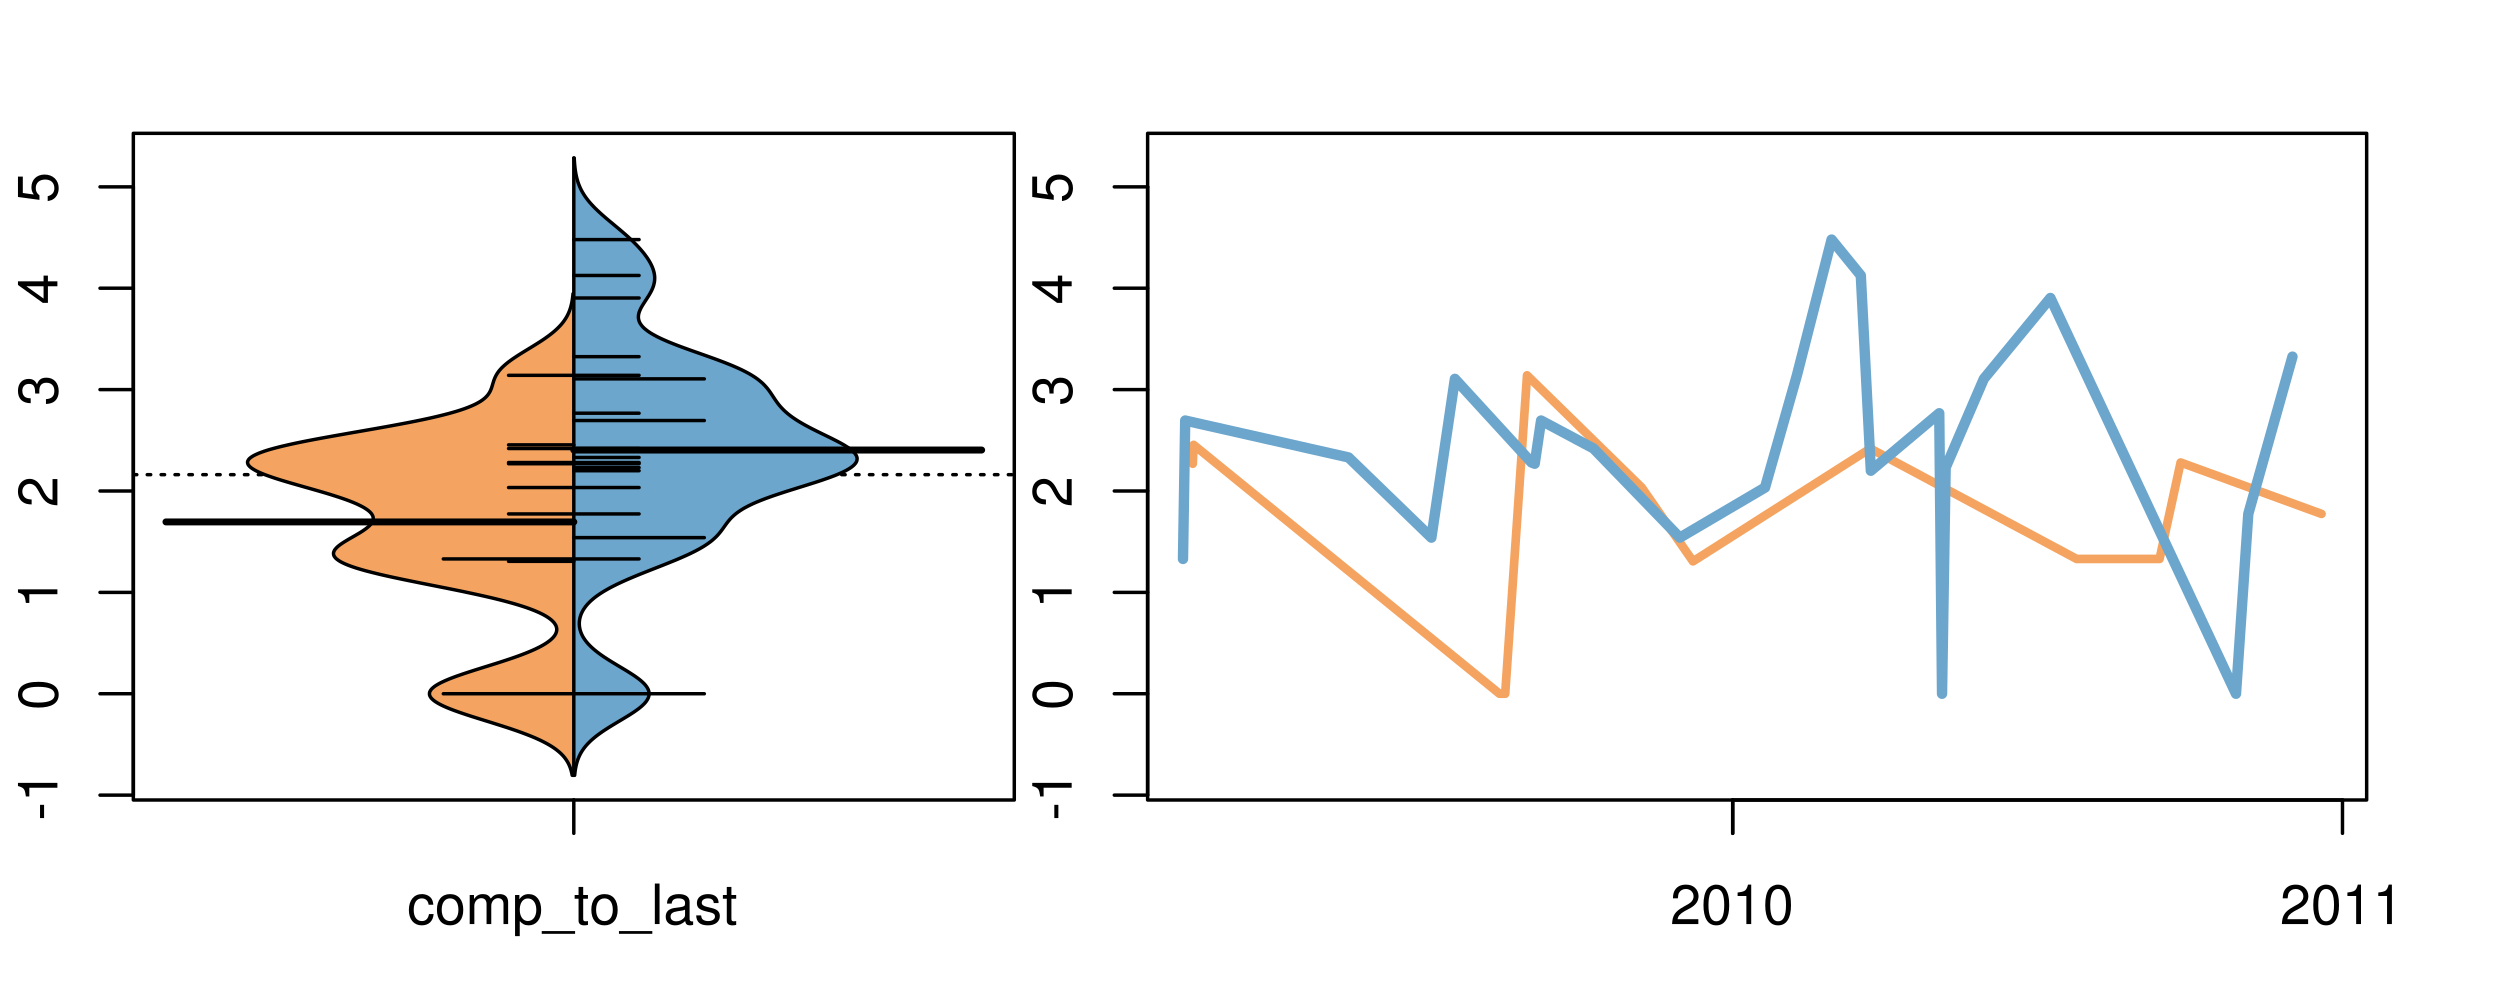 <?xml version="1.0" encoding="UTF-8"?>
<svg xmlns="http://www.w3.org/2000/svg" xmlns:xlink="http://www.w3.org/1999/xlink" width="540pt" height="216pt" viewBox="0 0 540 216" version="1.1">
<defs>
<g>
<symbol overflow="visible" id="glyph0-0">
<path style="stroke:none;" d="M -3.75 -3.406 L -3.75 -0.547 L -2.875 -0.547 L -2.875 -3.406 Z M -3.75 -3.406 "/>
</symbol>
<symbol overflow="visible" id="glyph0-1">
<path style="stroke:none;" d="M -6.062 -3.109 L 0 -3.109 L 0 -4.156 L -8.516 -4.156 L -8.516 -3.469 C -7.203 -3.094 -7.016 -2.859 -6.812 -1.219 L -6.062 -1.219 Z M -6.062 -3.109 "/>
</symbol>
<symbol overflow="visible" id="glyph0-2">
<path style="stroke:none;" d="M -8.516 -3.297 C -8.516 -2.516 -8.156 -1.781 -7.578 -1.344 C -6.828 -0.797 -5.688 -0.516 -4.109 -0.516 C -1.25 -0.516 0.281 -1.469 0.281 -3.297 C 0.281 -5.094 -1.25 -6.078 -4.047 -6.078 C -5.703 -6.078 -6.797 -5.812 -7.578 -5.25 C -8.172 -4.812 -8.516 -4.109 -8.516 -3.297 Z M -7.578 -3.297 C -7.578 -4.438 -6.422 -5 -4.141 -5 C -1.734 -5 -0.594 -4.453 -0.594 -3.281 C -0.594 -2.156 -1.781 -1.594 -4.109 -1.594 C -6.438 -1.594 -7.578 -2.156 -7.578 -3.297 Z M -7.578 -3.297 "/>
</symbol>
<symbol overflow="visible" id="glyph0-3">
<path style="stroke:none;" d="M -1.047 -6.078 L -1.047 -1.594 C -1.734 -1.703 -2.188 -2.094 -2.797 -3.125 L -3.438 -4.328 C -4.094 -5.516 -4.969 -6.125 -6.016 -6.125 C -6.719 -6.125 -7.375 -5.844 -7.844 -5.344 C -8.297 -4.844 -8.516 -4.219 -8.516 -3.406 C -8.516 -2.328 -8.125 -1.531 -7.406 -1.062 C -6.953 -0.75 -6.422 -0.625 -5.562 -0.594 L -5.562 -1.656 C -6.125 -1.688 -6.484 -1.766 -6.75 -1.906 C -7.266 -2.188 -7.578 -2.734 -7.578 -3.375 C -7.578 -4.328 -6.906 -5.047 -5.984 -5.047 C -5.312 -5.047 -4.734 -4.656 -4.312 -3.906 L -3.688 -2.797 C -2.672 -1.016 -1.875 -0.5 0 -0.406 L 0 -6.078 Z M -1.047 -6.078 "/>
</symbol>
<symbol overflow="visible" id="glyph0-4">
<path style="stroke:none;" d="M -3.906 -2.656 L -3.906 -3.234 C -3.906 -4.391 -3.391 -4.984 -2.359 -4.984 C -1.297 -4.984 -0.656 -4.328 -0.656 -3.234 C -0.656 -2.078 -1.234 -1.516 -2.469 -1.438 L -2.469 -0.391 C -1.781 -0.438 -1.344 -0.547 -0.953 -0.75 C -0.141 -1.188 0.281 -2.031 0.281 -3.188 C 0.281 -4.938 -0.766 -6.078 -2.375 -6.078 C -3.453 -6.078 -4.062 -5.656 -4.406 -4.625 C -4.719 -5.422 -5.312 -5.812 -6.172 -5.812 C -7.625 -5.812 -8.516 -4.844 -8.516 -3.234 C -8.516 -1.516 -7.578 -0.594 -5.766 -0.562 L -5.766 -1.625 C -6.281 -1.625 -6.562 -1.688 -6.828 -1.812 C -7.297 -2.047 -7.578 -2.578 -7.578 -3.234 C -7.578 -4.172 -7.031 -4.734 -6.125 -4.734 C -5.531 -4.734 -5.172 -4.531 -4.984 -4.062 C -4.859 -3.766 -4.812 -3.391 -4.797 -2.656 Z M -3.906 -2.656 "/>
</symbol>
<symbol overflow="visible" id="glyph0-5">
<path style="stroke:none;" d="M -2.047 -3.922 L 0 -3.922 L 0 -4.984 L -2.047 -4.984 L -2.047 -6.234 L -2.984 -6.234 L -2.984 -4.984 L -8.516 -4.984 L -8.516 -4.203 L -3.156 -0.344 L -2.047 -0.344 Z M -2.984 -3.922 L -2.984 -1.266 L -6.703 -3.922 Z M -2.984 -3.922 "/>
</symbol>
<symbol overflow="visible" id="glyph0-6">
<path style="stroke:none;" d="M -8.516 -5.719 L -8.516 -1.312 L -3.875 -0.688 L -3.875 -1.656 C -4.469 -2.141 -4.672 -2.562 -4.672 -3.219 C -4.672 -4.359 -3.891 -5.078 -2.625 -5.078 C -1.406 -5.078 -0.656 -4.375 -0.656 -3.219 C -0.656 -2.297 -1.125 -1.734 -2.094 -1.469 L -2.094 -0.422 C -1.391 -0.562 -1.062 -0.688 -0.75 -0.938 C -0.094 -1.422 0.281 -2.281 0.281 -3.234 C 0.281 -4.953 -0.969 -6.156 -2.766 -6.156 C -4.453 -6.156 -5.609 -5.047 -5.609 -3.406 C -5.609 -2.812 -5.453 -2.328 -5.094 -1.844 L -7.469 -2.172 L -7.469 -5.719 Z M -8.516 -5.719 "/>
</symbol>
<symbol overflow="visible" id="glyph0-7">
<path style="stroke:none;" d="M -8.75 -5.938 L -8.75 -4.938 L -5.5 -4.938 C -6.125 -4.531 -6.469 -3.859 -6.469 -3.016 C -6.469 -1.375 -5.156 -0.312 -3.156 -0.312 C -1.031 -0.312 0.281 -1.359 0.281 -3.047 C 0.281 -3.906 -0.047 -4.516 -0.828 -5.047 L 0 -5.047 L 0 -5.938 Z M -5.531 -3.188 C -5.531 -4.266 -4.578 -4.938 -3.078 -4.938 C -1.625 -4.938 -0.656 -4.25 -0.656 -3.188 C -0.656 -2.094 -1.625 -1.359 -3.094 -1.359 C -4.562 -1.359 -5.531 -2.094 -5.531 -3.188 Z M -5.531 -3.188 "/>
</symbol>
<symbol overflow="visible" id="glyph0-8">
<path style="stroke:none;" d="M -6.281 -3.094 L -6.281 -2.047 L -7.266 -2.047 C -7.688 -2.047 -7.906 -2.297 -7.906 -2.75 C -7.906 -2.828 -7.906 -2.875 -7.891 -3.094 L -8.719 -3.094 C -8.766 -2.875 -8.781 -2.734 -8.781 -2.531 C -8.781 -1.609 -8.25 -1.062 -7.359 -1.062 L -6.281 -1.062 L -6.281 -0.219 L -5.469 -0.219 L -5.469 -1.062 L 0 -1.062 L 0 -2.047 L -5.469 -2.047 L -5.469 -3.094 Z M -6.281 -3.094 "/>
</symbol>
<symbol overflow="visible" id="glyph0-9">
<path style="stroke:none;" d="M 1.516 -6.938 L 1.516 0.266 L 2.109 0.266 L 2.109 -6.938 Z M 1.516 -6.938 "/>
</symbol>
<symbol overflow="visible" id="glyph0-10">
<path style="stroke:none;" d="M -6.469 -3.266 C -6.469 -1.5 -5.203 -0.438 -3.094 -0.438 C -0.984 -0.438 0.281 -1.484 0.281 -3.281 C 0.281 -5.047 -0.984 -6.125 -3.047 -6.125 C -5.219 -6.125 -6.469 -5.078 -6.469 -3.266 Z M -5.547 -3.281 C -5.547 -4.406 -4.625 -5.078 -3.062 -5.078 C -1.578 -5.078 -0.641 -4.375 -0.641 -3.281 C -0.641 -2.156 -1.578 -1.469 -3.094 -1.469 C -4.609 -1.469 -5.547 -2.156 -5.547 -3.281 Z M -5.547 -3.281 "/>
</symbol>
<symbol overflow="visible" id="glyph0-11">
<path style="stroke:none;" d="M -8.75 -1.828 L -8.75 -0.812 L 0 -0.812 L 0 -1.828 Z M -8.75 -1.828 "/>
</symbol>
<symbol overflow="visible" id="glyph0-12">
<path style="stroke:none;" d="M -1.25 -2.297 L -1.25 -1.047 L 0 -1.047 L 0 -2.297 Z M -1.25 -2.297 "/>
</symbol>
<symbol overflow="visible" id="glyph0-13">
<path style="stroke:none;" d="M 0 -3.422 L -6.281 -5.828 L -6.281 -4.703 L -1.188 -2.922 L -6.281 -1.25 L -6.281 -0.125 L 0 -2.328 Z M 0 -3.422 "/>
</symbol>
<symbol overflow="visible" id="glyph0-14">
<path style="stroke:none;" d="M -0.594 -6.422 C -0.562 -6.312 -0.562 -6.266 -0.562 -6.203 C -0.562 -5.859 -0.75 -5.656 -1.062 -5.656 L -4.75 -5.656 C -5.875 -5.656 -6.469 -4.844 -6.469 -3.297 C -6.469 -2.391 -6.203 -1.625 -5.734 -1.219 C -5.406 -0.922 -5.047 -0.797 -4.422 -0.781 L -4.422 -1.781 C -5.203 -1.875 -5.547 -2.328 -5.547 -3.266 C -5.547 -4.156 -5.203 -4.672 -4.609 -4.672 L -4.344 -4.672 C -3.922 -4.672 -3.75 -4.422 -3.641 -3.625 C -3.469 -2.203 -3.422 -1.984 -3.266 -1.609 C -2.969 -0.875 -2.406 -0.5 -1.578 -0.5 C -0.438 -0.5 0.281 -1.297 0.281 -2.562 C 0.281 -3.359 0 -4 -0.641 -4.703 C -0.016 -4.781 0.281 -5.094 0.281 -5.734 C 0.281 -5.938 0.25 -6.094 0.172 -6.422 Z M -1.984 -4.672 C -1.641 -4.672 -1.438 -4.578 -1.156 -4.266 C -0.797 -3.859 -0.594 -3.375 -0.594 -2.781 C -0.594 -2 -0.969 -1.547 -1.609 -1.547 C -2.266 -1.547 -2.609 -1.984 -2.766 -3.062 C -2.906 -4.109 -2.953 -4.328 -3.109 -4.672 Z M -1.984 -4.672 "/>
</symbol>
<symbol overflow="visible" id="glyph0-15">
<path style="stroke:none;" d="M 0 -5.781 L -6.281 -5.781 L -6.281 -4.781 L -2.719 -4.781 C -1.438 -4.781 -0.594 -4.109 -0.594 -3.078 C -0.594 -2.281 -1.078 -1.781 -1.844 -1.781 L -6.281 -1.781 L -6.281 -0.781 L -1.438 -0.781 C -0.391 -0.781 0.281 -1.562 0.281 -2.781 C 0.281 -3.703 -0.047 -4.297 -0.875 -4.891 L 0 -4.891 Z M 0 -5.781 "/>
</symbol>
<symbol overflow="visible" id="glyph0-16">
<path style="stroke:none;" d="M -2.812 -6.156 C -3.766 -6.156 -4.344 -6.078 -4.812 -5.906 C -5.844 -5.5 -6.469 -4.531 -6.469 -3.359 C -6.469 -1.609 -5.125 -0.484 -3.062 -0.484 C -1 -0.484 0.281 -1.578 0.281 -3.344 C 0.281 -4.781 -0.547 -5.766 -1.906 -6.031 L -1.906 -5.016 C -1.078 -4.734 -0.641 -4.172 -0.641 -3.375 C -0.641 -2.734 -0.938 -2.203 -1.469 -1.859 C -1.828 -1.625 -2.188 -1.531 -2.812 -1.531 Z M -3.625 -1.547 C -4.781 -1.625 -5.547 -2.344 -5.547 -3.344 C -5.547 -4.328 -4.734 -5.094 -3.703 -5.094 C -3.672 -5.094 -3.641 -5.094 -3.625 -5.078 Z M -3.625 -1.547 "/>
</symbol>
<symbol overflow="visible" id="glyph1-0">
<path style="stroke:none;" d="M 5.656 -4.172 C 5.609 -4.781 5.469 -5.188 5.234 -5.531 C 4.797 -6.125 4.047 -6.469 3.172 -6.469 C 1.469 -6.469 0.375 -5.125 0.375 -3.031 C 0.375 -1.016 1.453 0.281 3.156 0.281 C 4.656 0.281 5.609 -0.625 5.719 -2.156 L 4.719 -2.156 C 4.547 -1.156 4.031 -0.641 3.188 -0.641 C 2.078 -0.641 1.422 -1.547 1.422 -3.031 C 1.422 -4.609 2.062 -5.547 3.156 -5.547 C 4 -5.547 4.531 -5.047 4.641 -4.172 Z M 5.656 -4.172 "/>
</symbol>
<symbol overflow="visible" id="glyph1-1">
<path style="stroke:none;" d="M 3.266 -6.469 C 1.5 -6.469 0.438 -5.203 0.438 -3.094 C 0.438 -0.984 1.484 0.281 3.281 0.281 C 5.047 0.281 6.125 -0.984 6.125 -3.047 C 6.125 -5.219 5.078 -6.469 3.266 -6.469 Z M 3.281 -5.547 C 4.406 -5.547 5.078 -4.625 5.078 -3.062 C 5.078 -1.578 4.375 -0.641 3.281 -0.641 C 2.156 -0.641 1.469 -1.578 1.469 -3.094 C 1.469 -4.609 2.156 -5.547 3.281 -5.547 Z M 3.281 -5.547 "/>
</symbol>
<symbol overflow="visible" id="glyph1-2">
<path style="stroke:none;" d="M 0.844 -6.281 L 0.844 0 L 1.844 0 L 1.844 -3.953 C 1.844 -4.859 2.516 -5.594 3.328 -5.594 C 4.062 -5.594 4.484 -5.141 4.484 -4.328 L 4.484 0 L 5.5 0 L 5.5 -3.953 C 5.5 -4.859 6.156 -5.594 6.969 -5.594 C 7.703 -5.594 8.141 -5.125 8.141 -4.328 L 8.141 0 L 9.141 0 L 9.141 -4.719 C 9.141 -5.844 8.5 -6.469 7.312 -6.469 C 6.484 -6.469 5.969 -6.219 5.391 -5.516 C 5.016 -6.188 4.516 -6.469 3.703 -6.469 C 2.859 -6.469 2.297 -6.156 1.766 -5.406 L 1.766 -6.281 Z M 0.844 -6.281 "/>
</symbol>
<symbol overflow="visible" id="glyph1-3">
<path style="stroke:none;" d="M 0.641 2.609 L 1.656 2.609 L 1.656 -0.656 C 2.188 -0.016 2.766 0.281 3.594 0.281 C 5.203 0.281 6.281 -1.031 6.281 -3.031 C 6.281 -5.141 5.25 -6.469 3.578 -6.469 C 2.719 -6.469 2.047 -6.078 1.578 -5.344 L 1.578 -6.281 L 0.641 -6.281 Z M 3.406 -5.531 C 4.516 -5.531 5.234 -4.562 5.234 -3.062 C 5.234 -1.625 4.5 -0.656 3.406 -0.656 C 2.359 -0.656 1.656 -1.625 1.656 -3.094 C 1.656 -4.578 2.359 -5.531 3.406 -5.531 Z M 3.406 -5.531 "/>
</symbol>
<symbol overflow="visible" id="glyph1-4">
<path style="stroke:none;" d="M 6.938 1.516 L -0.266 1.516 L -0.266 2.109 L 6.938 2.109 Z M 6.938 1.516 "/>
</symbol>
<symbol overflow="visible" id="glyph1-5">
<path style="stroke:none;" d="M 3.047 -6.281 L 2.016 -6.281 L 2.016 -8.016 L 1.016 -8.016 L 1.016 -6.281 L 0.172 -6.281 L 0.172 -5.469 L 1.016 -5.469 L 1.016 -0.719 C 1.016 -0.078 1.453 0.281 2.234 0.281 C 2.469 0.281 2.719 0.25 3.047 0.188 L 3.047 -0.641 C 2.922 -0.609 2.766 -0.594 2.562 -0.594 C 2.141 -0.594 2.016 -0.719 2.016 -1.156 L 2.016 -5.469 L 3.047 -5.469 Z M 3.047 -6.281 "/>
</symbol>
<symbol overflow="visible" id="glyph1-6">
<path style="stroke:none;" d="M 1.828 -8.75 L 0.812 -8.75 L 0.812 0 L 1.828 0 Z M 1.828 -8.75 "/>
</symbol>
<symbol overflow="visible" id="glyph1-7">
<path style="stroke:none;" d="M 6.422 -0.594 C 6.312 -0.562 6.266 -0.562 6.203 -0.562 C 5.859 -0.562 5.656 -0.75 5.656 -1.062 L 5.656 -4.75 C 5.656 -5.875 4.844 -6.469 3.297 -6.469 C 2.391 -6.469 1.625 -6.203 1.219 -5.734 C 0.922 -5.406 0.797 -5.047 0.781 -4.422 L 1.781 -4.422 C 1.875 -5.203 2.328 -5.547 3.266 -5.547 C 4.156 -5.547 4.672 -5.203 4.672 -4.609 L 4.672 -4.344 C 4.672 -3.922 4.422 -3.75 3.625 -3.641 C 2.203 -3.469 1.984 -3.422 1.609 -3.266 C 0.875 -2.969 0.5 -2.406 0.5 -1.578 C 0.5 -0.438 1.297 0.281 2.562 0.281 C 3.359 0.281 4 0 4.703 -0.641 C 4.781 -0.016 5.094 0.281 5.734 0.281 C 5.938 0.281 6.094 0.25 6.422 0.172 Z M 4.672 -1.984 C 4.672 -1.641 4.578 -1.438 4.266 -1.156 C 3.859 -0.797 3.375 -0.594 2.781 -0.594 C 2 -0.594 1.547 -0.969 1.547 -1.609 C 1.547 -2.266 1.984 -2.609 3.062 -2.766 C 4.109 -2.906 4.328 -2.953 4.672 -3.109 Z M 4.672 -1.984 "/>
</symbol>
<symbol overflow="visible" id="glyph1-8">
<path style="stroke:none;" d="M 5.25 -4.531 C 5.25 -5.766 4.422 -6.469 2.969 -6.469 C 1.516 -6.469 0.562 -5.719 0.562 -4.547 C 0.562 -3.562 1.062 -3.094 2.562 -2.734 L 3.484 -2.516 C 4.188 -2.344 4.469 -2.094 4.469 -1.625 C 4.469 -1.047 3.875 -0.641 3 -0.641 C 2.453 -0.641 2 -0.797 1.75 -1.062 C 1.594 -1.25 1.531 -1.422 1.469 -1.875 L 0.406 -1.875 C 0.453 -0.422 1.266 0.281 2.922 0.281 C 4.5 0.281 5.516 -0.5 5.516 -1.719 C 5.516 -2.656 4.984 -3.172 3.734 -3.469 L 2.766 -3.703 C 1.953 -3.891 1.609 -4.156 1.609 -4.594 C 1.609 -5.172 2.125 -5.547 2.938 -5.547 C 3.75 -5.547 4.172 -5.203 4.203 -4.531 Z M 5.25 -4.531 "/>
</symbol>
<symbol overflow="visible" id="glyph1-9">
<path style="stroke:none;" d="M 6.078 -1.047 L 1.594 -1.047 C 1.703 -1.734 2.094 -2.188 3.125 -2.797 L 4.328 -3.438 C 5.516 -4.094 6.125 -4.969 6.125 -6.016 C 6.125 -6.719 5.844 -7.375 5.344 -7.844 C 4.844 -8.297 4.219 -8.516 3.406 -8.516 C 2.328 -8.516 1.531 -8.125 1.062 -7.406 C 0.75 -6.953 0.625 -6.422 0.594 -5.562 L 1.656 -5.562 C 1.688 -6.125 1.766 -6.484 1.906 -6.75 C 2.188 -7.266 2.734 -7.578 3.375 -7.578 C 4.328 -7.578 5.047 -6.906 5.047 -5.984 C 5.047 -5.312 4.656 -4.734 3.906 -4.312 L 2.797 -3.688 C 1.016 -2.672 0.5 -1.875 0.406 0 L 6.078 0 Z M 6.078 -1.047 "/>
</symbol>
<symbol overflow="visible" id="glyph1-10">
<path style="stroke:none;" d="M 3.297 -8.516 C 2.516 -8.516 1.781 -8.156 1.344 -7.578 C 0.797 -6.828 0.516 -5.688 0.516 -4.109 C 0.516 -1.25 1.469 0.281 3.297 0.281 C 5.094 0.281 6.078 -1.25 6.078 -4.047 C 6.078 -5.703 5.812 -6.797 5.25 -7.578 C 4.812 -8.172 4.109 -8.516 3.297 -8.516 Z M 3.297 -7.578 C 4.438 -7.578 5 -6.422 5 -4.141 C 5 -1.734 4.453 -0.594 3.281 -0.594 C 2.156 -0.594 1.594 -1.781 1.594 -4.109 C 1.594 -6.438 2.156 -7.578 3.297 -7.578 Z M 3.297 -7.578 "/>
</symbol>
<symbol overflow="visible" id="glyph1-11">
<path style="stroke:none;" d="M 3.109 -6.062 L 3.109 0 L 4.156 0 L 4.156 -8.516 L 3.469 -8.516 C 3.094 -7.203 2.859 -7.016 1.219 -6.812 L 1.219 -6.062 Z M 3.109 -6.062 "/>
</symbol>
</g>
<clipPath id="clip1">
  <path d="M 28.801 28.801 L 220.086 28.801 L 220.086 173.801 L 28.801 173.801 Z M 28.801 28.801 "/>
</clipPath>
<clipPath id="clip2">
  <path d="M 247.887 28.801 L 512.199 28.801 L 512.199 173.801 L 247.887 173.801 Z M 247.887 28.801 "/>
</clipPath>
<clipPath id="clip3">
  <path d="M 233.484 14.398 L 526.598 14.398 L 526.598 188.199 L 233.484 188.199 Z M 233.484 14.398 "/>
</clipPath>
<clipPath id="clip4">
  <path d="M 247.887 28.801 L 512.199 28.801 L 512.199 173.801 L 247.887 173.801 Z M 247.887 28.801 "/>
</clipPath>
</defs>
<g id="surface1131">
<path style="fill:none;stroke-width:0.75;stroke-linecap:round;stroke-linejoin:round;stroke:rgb(0%,0%,0%);stroke-opacity:1;stroke-miterlimit:10;" d="M 28.801 172.801 L 219.086 172.801 L 219.086 28.801 L 28.801 28.801 L 28.801 172.801 "/>
<path style="fill:none;stroke-width:0.75;stroke-linecap:round;stroke-linejoin:round;stroke:rgb(0%,0%,0%);stroke-opacity:1;stroke-miterlimit:10;" d="M 28.801 171.75 L 28.801 40.359 "/>
<path style="fill:none;stroke-width:0.75;stroke-linecap:round;stroke-linejoin:round;stroke:rgb(0%,0%,0%);stroke-opacity:1;stroke-miterlimit:10;" d="M 28.801 171.75 L 21.602 171.75 "/>
<path style="fill:none;stroke-width:0.75;stroke-linecap:round;stroke-linejoin:round;stroke:rgb(0%,0%,0%);stroke-opacity:1;stroke-miterlimit:10;" d="M 28.801 149.852 L 21.602 149.852 "/>
<path style="fill:none;stroke-width:0.75;stroke-linecap:round;stroke-linejoin:round;stroke:rgb(0%,0%,0%);stroke-opacity:1;stroke-miterlimit:10;" d="M 28.801 127.953 L 21.602 127.953 "/>
<path style="fill:none;stroke-width:0.75;stroke-linecap:round;stroke-linejoin:round;stroke:rgb(0%,0%,0%);stroke-opacity:1;stroke-miterlimit:10;" d="M 28.801 106.055 L 21.602 106.055 "/>
<path style="fill:none;stroke-width:0.75;stroke-linecap:round;stroke-linejoin:round;stroke:rgb(0%,0%,0%);stroke-opacity:1;stroke-miterlimit:10;" d="M 28.801 84.156 L 21.602 84.156 "/>
<path style="fill:none;stroke-width:0.75;stroke-linecap:round;stroke-linejoin:round;stroke:rgb(0%,0%,0%);stroke-opacity:1;stroke-miterlimit:10;" d="M 28.801 62.258 L 21.602 62.258 "/>
<path style="fill:none;stroke-width:0.75;stroke-linecap:round;stroke-linejoin:round;stroke:rgb(0%,0%,0%);stroke-opacity:1;stroke-miterlimit:10;" d="M 28.801 40.359 L 21.602 40.359 "/>
<g style="fill:rgb(0%,0%,0%);fill-opacity:1;">
  <use xlink:href="#glyph0-0" x="12.396" y="177.25"/>
  <use xlink:href="#glyph0-1" x="12.396" y="173.254"/>
</g>
<g style="fill:rgb(0%,0%,0%);fill-opacity:1;">
  <use xlink:href="#glyph0-2" x="12.396" y="153.352"/>
</g>
<g style="fill:rgb(0%,0%,0%);fill-opacity:1;">
  <use xlink:href="#glyph0-1" x="12.396" y="131.453"/>
</g>
<g style="fill:rgb(0%,0%,0%);fill-opacity:1;">
  <use xlink:href="#glyph0-3" x="12.396" y="109.555"/>
</g>
<g style="fill:rgb(0%,0%,0%);fill-opacity:1;">
  <use xlink:href="#glyph0-4" x="12.396" y="87.656"/>
</g>
<g style="fill:rgb(0%,0%,0%);fill-opacity:1;">
  <use xlink:href="#glyph0-5" x="12.396" y="65.758"/>
</g>
<g style="fill:rgb(0%,0%,0%);fill-opacity:1;">
  <use xlink:href="#glyph0-6" x="12.396" y="43.859"/>
</g>
<path style="fill:none;stroke-width:0.75;stroke-linecap:round;stroke-linejoin:round;stroke:rgb(0%,0%,0%);stroke-opacity:1;stroke-miterlimit:10;" d="M 123.941 172.801 L 123.941 172.801 "/>
<path style="fill:none;stroke-width:0.75;stroke-linecap:round;stroke-linejoin:round;stroke:rgb(0%,0%,0%);stroke-opacity:1;stroke-miterlimit:10;" d="M 123.941 172.801 L 123.941 180 "/>
<g style="fill:rgb(0%,0%,0%);fill-opacity:1;">
  <use xlink:href="#glyph1-0" x="87.941" y="199.596"/>
  <use xlink:href="#glyph1-1" x="93.941" y="199.596"/>
  <use xlink:href="#glyph1-2" x="100.613" y="199.596"/>
  <use xlink:href="#glyph1-3" x="110.609" y="199.596"/>
  <use xlink:href="#glyph1-4" x="117.281" y="199.596"/>
  <use xlink:href="#glyph1-5" x="123.953" y="199.596"/>
  <use xlink:href="#glyph1-1" x="127.289" y="199.596"/>
  <use xlink:href="#glyph1-4" x="133.961" y="199.596"/>
  <use xlink:href="#glyph1-6" x="140.633" y="199.596"/>
  <use xlink:href="#glyph1-7" x="143.297" y="199.596"/>
  <use xlink:href="#glyph1-8" x="149.969" y="199.596"/>
  <use xlink:href="#glyph1-5" x="155.969" y="199.596"/>
</g>
<g clip-path="url(#clip1)" clip-rule="nonzero">
<path style="fill:none;stroke-width:0.75;stroke-linecap:round;stroke-linejoin:round;stroke:rgb(0%,0%,0%);stroke-opacity:1;stroke-dasharray:0.75,2.25;stroke-miterlimit:10;" d="M 28.801 102.531 L 219.086 102.531 "/>
<path style=" stroke:none;fill-rule:nonzero;fill:rgb(95.686%,64.314%,37.647%);fill-opacity:1;" d="M 123.941 63.453 L 123.766 63.453 L 123.75 63.66 L 123.68 64.27 L 123.625 64.676 L 123.52 65.285 L 123.477 65.492 L 123.434 65.695 L 123.332 66.102 L 123.277 66.305 L 123.219 66.508 L 123.152 66.711 L 123.082 66.914 L 123.008 67.117 L 122.93 67.324 L 122.844 67.527 L 122.754 67.73 L 122.656 67.934 L 122.555 68.137 L 122.449 68.34 L 122.332 68.543 L 122.207 68.746 L 122.078 68.949 L 121.941 69.152 L 121.797 69.359 L 121.648 69.562 L 121.488 69.766 L 121.32 69.969 L 121.145 70.172 L 120.961 70.375 L 120.766 70.578 L 120.566 70.781 L 120.359 70.984 L 120.141 71.191 L 119.914 71.395 L 119.684 71.598 L 119.438 71.801 L 119.188 72.004 L 118.93 72.207 L 118.664 72.41 L 118.391 72.613 L 118.109 72.816 L 117.82 73.023 L 117.527 73.227 L 117.227 73.43 L 116.922 73.633 L 116.289 74.039 L 115.969 74.242 L 115.645 74.445 L 114.988 74.852 L 114.656 75.059 L 114.32 75.262 L 113.988 75.465 L 113.652 75.668 L 112.988 76.074 L 112.66 76.277 L 112.012 76.684 L 111.695 76.891 L 111.387 77.094 L 111.082 77.297 L 110.781 77.5 L 110.492 77.703 L 110.211 77.906 L 109.934 78.109 L 109.672 78.312 L 109.418 78.516 L 109.172 78.723 L 108.938 78.926 L 108.715 79.129 L 108.504 79.332 L 108.301 79.535 L 108.117 79.738 L 107.938 79.941 L 107.77 80.145 L 107.617 80.348 L 107.477 80.555 L 107.34 80.758 L 107.223 80.961 L 107.109 81.164 L 107.004 81.367 L 106.914 81.57 L 106.828 81.773 L 106.746 81.977 L 106.672 82.18 L 106.605 82.383 L 106.543 82.59 L 106.418 82.996 L 106.359 83.199 L 106.234 83.605 L 106.164 83.809 L 106.09 84.012 L 106.008 84.215 L 105.914 84.422 L 105.812 84.625 L 105.695 84.828 L 105.566 85.031 L 105.422 85.234 L 105.262 85.438 L 105.074 85.641 L 104.871 85.844 L 104.648 86.047 L 104.395 86.254 L 104.121 86.457 L 103.824 86.66 L 103.488 86.863 L 103.129 87.066 L 102.742 87.27 L 102.316 87.473 L 101.859 87.676 L 101.375 87.879 L 100.855 88.082 L 100.293 88.289 L 99.703 88.492 L 99.078 88.695 L 98.41 88.898 L 97.715 89.102 L 96.988 89.305 L 96.211 89.508 L 95.41 89.711 L 94.578 89.914 L 93.703 90.121 L 92.801 90.324 L 91.871 90.527 L 90.91 90.73 L 89.914 90.934 L 88.902 91.137 L 87.859 91.34 L 86.793 91.543 L 85.707 91.746 L 84.605 91.953 L 83.48 92.156 L 82.344 92.359 L 81.199 92.562 L 78.879 92.969 L 77.711 93.172 L 76.539 93.375 L 75.375 93.578 L 74.211 93.785 L 73.055 93.988 L 71.91 94.191 L 70.777 94.395 L 69.66 94.598 L 68.566 94.801 L 67.488 95.004 L 66.43 95.207 L 65.41 95.41 L 64.414 95.613 L 63.441 95.82 L 62.52 96.023 L 61.625 96.227 L 60.766 96.43 L 59.953 96.633 L 59.184 96.836 L 58.449 97.039 L 57.766 97.242 L 57.137 97.445 L 56.547 97.652 L 56.004 97.855 L 55.527 98.059 L 55.09 98.262 L 54.695 98.465 L 54.371 98.668 L 54.094 98.871 L 53.855 99.074 L 53.688 99.277 L 53.566 99.484 L 53.484 99.688 L 53.465 99.891 L 53.5 100.094 L 53.57 100.297 L 53.695 100.5 L 53.871 100.703 L 54.086 100.906 L 54.34 101.109 L 54.648 101.312 L 54.992 101.52 L 55.363 101.723 L 55.789 101.926 L 56.242 102.129 L 56.723 102.332 L 57.242 102.535 L 57.789 102.738 L 58.359 102.941 L 58.953 103.145 L 59.574 103.352 L 60.211 103.555 L 60.863 103.758 L 61.535 103.961 L 62.219 104.164 L 62.914 104.367 L 63.617 104.57 L 65.039 104.977 L 65.758 105.184 L 66.477 105.387 L 67.191 105.59 L 67.902 105.793 L 68.609 105.996 L 69.309 106.199 L 70 106.402 L 70.676 106.605 L 71.348 106.809 L 72 107.016 L 72.637 107.219 L 73.258 107.422 L 73.863 107.625 L 74.445 107.828 L 75.008 108.031 L 75.551 108.234 L 76.066 108.438 L 76.559 108.641 L 77.031 108.844 L 77.473 109.051 L 77.883 109.254 L 78.277 109.457 L 78.637 109.66 L 78.965 109.863 L 79.266 110.066 L 79.543 110.27 L 79.781 110.473 L 79.992 110.676 L 80.18 110.883 L 80.324 111.086 L 80.441 111.289 L 80.535 111.492 L 80.59 111.695 L 80.617 111.898 L 80.617 112.102 L 80.586 112.305 L 80.523 112.508 L 80.438 112.715 L 80.324 112.918 L 80.18 113.121 L 80.016 113.324 L 79.828 113.527 L 79.609 113.73 L 79.371 113.934 L 79.121 114.137 L 78.844 114.34 L 78.551 114.543 L 78.246 114.75 L 77.926 114.953 L 77.594 115.156 L 77.254 115.359 L 76.906 115.562 L 76.555 115.766 L 75.488 116.375 L 75.141 116.582 L 74.797 116.785 L 74.465 116.988 L 74.145 117.191 L 73.832 117.395 L 73.543 117.598 L 73.273 117.801 L 73.02 118.004 L 72.793 118.207 L 72.594 118.414 L 72.418 118.617 L 72.273 118.82 L 72.168 119.023 L 72.086 119.227 L 72.039 119.43 L 72.039 119.633 L 72.07 119.836 L 72.133 120.039 L 72.254 120.242 L 72.41 120.449 L 72.598 120.652 L 72.844 120.855 L 73.129 121.059 L 73.445 121.262 L 73.816 121.465 L 74.234 121.668 L 74.688 121.871 L 75.18 122.074 L 75.727 122.281 L 76.305 122.484 L 76.918 122.688 L 77.586 122.891 L 78.281 123.094 L 79.008 123.297 L 79.781 123.5 L 80.578 123.703 L 81.402 123.906 L 82.262 124.113 L 83.148 124.316 L 84.055 124.52 L 84.984 124.723 L 85.938 124.926 L 86.902 125.129 L 87.883 125.332 L 88.883 125.535 L 89.887 125.738 L 90.898 125.945 L 91.922 126.148 L 92.941 126.352 L 94.988 126.758 L 96.008 126.961 L 97.02 127.164 L 98.027 127.367 L 99.023 127.57 L 100.008 127.773 L 100.98 127.98 L 101.938 128.184 L 102.879 128.387 L 103.801 128.59 L 104.703 128.793 L 105.586 128.996 L 106.453 129.199 L 107.285 129.402 L 108.098 129.605 L 108.895 129.812 L 109.656 130.016 L 110.395 130.219 L 111.109 130.422 L 111.797 130.625 L 112.449 130.828 L 113.086 131.031 L 113.691 131.234 L 114.262 131.438 L 114.812 131.645 L 115.336 131.848 L 115.824 132.051 L 116.289 132.254 L 116.734 132.457 L 117.141 132.66 L 117.523 132.863 L 117.883 133.066 L 118.211 133.27 L 118.516 133.473 L 118.797 133.68 L 119.051 133.883 L 119.277 134.086 L 119.48 134.289 L 119.664 134.492 L 119.812 134.695 L 119.945 134.898 L 120.059 135.102 L 120.141 135.305 L 120.199 135.512 L 120.242 135.715 L 120.258 135.918 L 120.25 136.121 L 120.227 136.324 L 120.172 136.527 L 120.098 136.73 L 120.008 136.934 L 119.895 137.137 L 119.754 137.344 L 119.598 137.547 L 119.422 137.75 L 119.215 137.953 L 118.996 138.156 L 118.758 138.359 L 118.488 138.562 L 118.203 138.766 L 117.902 138.969 L 117.57 139.176 L 117.223 139.379 L 116.859 139.582 L 116.473 139.785 L 116.062 139.988 L 115.641 140.191 L 115.195 140.395 L 114.73 140.598 L 114.25 140.801 L 113.754 141.004 L 113.234 141.211 L 112.703 141.414 L 112.156 141.617 L 111.594 141.82 L 111.016 142.023 L 110.43 142.227 L 109.824 142.43 L 109.211 142.633 L 108.594 142.836 L 107.961 143.043 L 107.324 143.246 L 106.68 143.449 L 105.383 143.855 L 104.078 144.262 L 103.43 144.465 L 102.785 144.668 L 102.141 144.875 L 101.508 145.078 L 100.887 145.281 L 100.27 145.484 L 99.672 145.688 L 99.086 145.891 L 98.512 146.094 L 97.961 146.297 L 97.43 146.5 L 96.918 146.703 L 96.426 146.91 L 95.965 147.113 L 95.527 147.316 L 95.109 147.52 L 94.738 147.723 L 94.387 147.926 L 94.062 148.129 L 93.781 148.332 L 93.531 148.535 L 93.309 148.742 L 93.125 148.945 L 92.984 149.148 L 92.871 149.352 L 92.793 149.555 L 92.766 149.758 L 92.766 149.961 L 92.797 150.164 L 92.879 150.367 L 92.992 150.574 L 93.137 150.777 L 93.328 150.98 L 93.551 151.184 L 93.801 151.387 L 94.09 151.59 L 94.414 151.793 L 94.766 151.996 L 95.148 152.199 L 95.566 152.406 L 96.004 152.609 L 96.465 152.812 L 96.961 153.016 L 97.473 153.219 L 98.004 153.422 L 98.562 153.625 L 99.137 153.828 L 99.723 154.031 L 100.328 154.234 L 100.945 154.441 L 101.57 154.645 L 102.207 154.848 L 102.848 155.051 L 103.496 155.254 L 104.801 155.66 L 105.457 155.863 L 106.109 156.066 L 106.762 156.273 L 107.41 156.477 L 108.051 156.68 L 108.688 156.883 L 109.312 157.086 L 109.934 157.289 L 110.539 157.492 L 111.137 157.695 L 111.723 157.898 L 112.297 158.105 L 112.855 158.309 L 113.398 158.512 L 113.93 158.715 L 114.445 158.918 L 114.945 159.121 L 115.43 159.324 L 115.895 159.527 L 116.344 159.73 L 116.781 159.934 L 117.195 160.141 L 117.594 160.344 L 117.98 160.547 L 118.348 160.75 L 118.695 160.953 L 119.035 161.156 L 119.352 161.359 L 119.652 161.562 L 119.941 161.766 L 120.219 161.973 L 120.473 162.176 L 120.719 162.379 L 120.953 162.582 L 121.168 162.785 L 121.371 162.988 L 121.566 163.191 L 121.746 163.395 L 121.914 163.598 L 122.074 163.805 L 122.223 164.008 L 122.359 164.211 L 122.492 164.414 L 122.613 164.617 L 122.723 164.82 L 122.828 165.023 L 122.922 165.227 L 123.012 165.43 L 123.094 165.633 L 123.172 165.84 L 123.305 166.246 L 123.363 166.449 L 123.418 166.652 L 123.512 167.059 L 123.555 167.262 L 123.594 167.465 L 123.941 167.465 Z M 123.941 63.453 "/>
<path style="fill:none;stroke-width:0.75;stroke-linecap:round;stroke-linejoin:round;stroke:rgb(0%,0%,0%);stroke-opacity:1;stroke-miterlimit:10;" d="M 123.941 63.453 L 123.766 63.453 L 123.75 63.66 L 123.68 64.27 L 123.625 64.676 L 123.52 65.285 L 123.477 65.492 L 123.434 65.695 L 123.332 66.102 L 123.277 66.305 L 123.219 66.508 L 123.152 66.711 L 123.082 66.914 L 123.008 67.117 L 122.93 67.324 L 122.844 67.527 L 122.754 67.73 L 122.656 67.934 L 122.555 68.137 L 122.449 68.34 L 122.332 68.543 L 122.207 68.746 L 122.078 68.949 L 121.941 69.152 L 121.797 69.359 L 121.648 69.562 L 121.488 69.766 L 121.32 69.969 L 121.145 70.172 L 120.961 70.375 L 120.766 70.578 L 120.566 70.781 L 120.359 70.984 L 120.141 71.191 L 119.914 71.395 L 119.684 71.598 L 119.438 71.801 L 119.188 72.004 L 118.93 72.207 L 118.664 72.41 L 118.391 72.613 L 118.109 72.816 L 117.82 73.023 L 117.527 73.227 L 117.227 73.43 L 116.922 73.633 L 116.289 74.039 L 115.969 74.242 L 115.645 74.445 L 114.988 74.852 L 114.656 75.059 L 114.32 75.262 L 113.988 75.465 L 113.652 75.668 L 112.988 76.074 L 112.66 76.277 L 112.012 76.684 L 111.695 76.891 L 111.387 77.094 L 111.082 77.297 L 110.781 77.5 L 110.492 77.703 L 110.211 77.906 L 109.934 78.109 L 109.672 78.312 L 109.418 78.516 L 109.172 78.723 L 108.938 78.926 L 108.715 79.129 L 108.504 79.332 L 108.301 79.535 L 108.117 79.738 L 107.938 79.941 L 107.77 80.145 L 107.617 80.348 L 107.477 80.555 L 107.34 80.758 L 107.223 80.961 L 107.109 81.164 L 107.004 81.367 L 106.914 81.57 L 106.828 81.773 L 106.746 81.977 L 106.672 82.18 L 106.605 82.383 L 106.543 82.59 L 106.418 82.996 L 106.359 83.199 L 106.234 83.605 L 106.164 83.809 L 106.09 84.012 L 106.008 84.215 L 105.914 84.422 L 105.812 84.625 L 105.695 84.828 L 105.566 85.031 L 105.422 85.234 L 105.262 85.438 L 105.074 85.641 L 104.871 85.844 L 104.648 86.047 L 104.395 86.254 L 104.121 86.457 L 103.824 86.66 L 103.488 86.863 L 103.129 87.066 L 102.742 87.27 L 102.316 87.473 L 101.859 87.676 L 101.375 87.879 L 100.855 88.082 L 100.293 88.289 L 99.703 88.492 L 99.078 88.695 L 98.41 88.898 L 97.715 89.102 L 96.988 89.305 L 96.211 89.508 L 95.41 89.711 L 94.578 89.914 L 93.703 90.121 L 92.801 90.324 L 91.871 90.527 L 90.91 90.73 L 89.914 90.934 L 88.902 91.137 L 87.859 91.34 L 86.793 91.543 L 85.707 91.746 L 84.605 91.953 L 83.48 92.156 L 82.344 92.359 L 81.199 92.562 L 78.879 92.969 L 77.711 93.172 L 76.539 93.375 L 75.375 93.578 L 74.211 93.785 L 73.055 93.988 L 71.91 94.191 L 70.777 94.395 L 69.66 94.598 L 68.566 94.801 L 67.488 95.004 L 66.43 95.207 L 65.41 95.41 L 64.414 95.613 L 63.441 95.82 L 62.52 96.023 L 61.625 96.227 L 60.766 96.43 L 59.953 96.633 L 59.184 96.836 L 58.449 97.039 L 57.766 97.242 L 57.137 97.445 L 56.547 97.652 L 56.004 97.855 L 55.527 98.059 L 55.09 98.262 L 54.695 98.465 L 54.371 98.668 L 54.094 98.871 L 53.855 99.074 L 53.688 99.277 L 53.566 99.484 L 53.484 99.688 L 53.465 99.891 L 53.5 100.094 L 53.57 100.297 L 53.695 100.5 L 53.871 100.703 L 54.086 100.906 L 54.34 101.109 L 54.648 101.312 L 54.992 101.52 L 55.363 101.723 L 55.789 101.926 L 56.242 102.129 L 56.723 102.332 L 57.242 102.535 L 57.789 102.738 L 58.359 102.941 L 58.953 103.145 L 59.574 103.352 L 60.211 103.555 L 60.863 103.758 L 61.535 103.961 L 62.219 104.164 L 62.914 104.367 L 63.617 104.57 L 65.039 104.977 L 65.758 105.184 L 66.477 105.387 L 67.191 105.59 L 67.902 105.793 L 68.609 105.996 L 69.309 106.199 L 70 106.402 L 70.676 106.605 L 71.348 106.809 L 72 107.016 L 72.637 107.219 L 73.258 107.422 L 73.863 107.625 L 74.445 107.828 L 75.008 108.031 L 75.551 108.234 L 76.066 108.438 L 76.559 108.641 L 77.031 108.844 L 77.473 109.051 L 77.883 109.254 L 78.277 109.457 L 78.637 109.66 L 78.965 109.863 L 79.266 110.066 L 79.543 110.27 L 79.781 110.473 L 79.992 110.676 L 80.18 110.883 L 80.324 111.086 L 80.441 111.289 L 80.535 111.492 L 80.59 111.695 L 80.617 111.898 L 80.617 112.102 L 80.586 112.305 L 80.523 112.508 L 80.438 112.715 L 80.324 112.918 L 80.18 113.121 L 80.016 113.324 L 79.828 113.527 L 79.609 113.73 L 79.371 113.934 L 79.121 114.137 L 78.844 114.34 L 78.551 114.543 L 78.246 114.75 L 77.926 114.953 L 77.594 115.156 L 77.254 115.359 L 76.906 115.562 L 76.555 115.766 L 75.488 116.375 L 75.141 116.582 L 74.797 116.785 L 74.465 116.988 L 74.145 117.191 L 73.832 117.395 L 73.543 117.598 L 73.273 117.801 L 73.02 118.004 L 72.793 118.207 L 72.594 118.414 L 72.418 118.617 L 72.273 118.82 L 72.168 119.023 L 72.086 119.227 L 72.039 119.43 L 72.039 119.633 L 72.07 119.836 L 72.133 120.039 L 72.254 120.242 L 72.41 120.449 L 72.598 120.652 L 72.844 120.855 L 73.129 121.059 L 73.445 121.262 L 73.816 121.465 L 74.234 121.668 L 74.688 121.871 L 75.18 122.074 L 75.727 122.281 L 76.305 122.484 L 76.918 122.688 L 77.586 122.891 L 78.281 123.094 L 79.008 123.297 L 79.781 123.5 L 80.578 123.703 L 81.402 123.906 L 82.262 124.113 L 83.148 124.316 L 84.055 124.52 L 84.984 124.723 L 85.938 124.926 L 86.902 125.129 L 87.883 125.332 L 88.883 125.535 L 89.887 125.738 L 90.898 125.945 L 91.922 126.148 L 92.941 126.352 L 94.988 126.758 L 96.008 126.961 L 97.02 127.164 L 98.027 127.367 L 99.023 127.57 L 100.008 127.773 L 100.98 127.98 L 101.938 128.184 L 102.879 128.387 L 103.801 128.59 L 104.703 128.793 L 105.586 128.996 L 106.453 129.199 L 107.285 129.402 L 108.098 129.605 L 108.895 129.812 L 109.656 130.016 L 110.395 130.219 L 111.109 130.422 L 111.797 130.625 L 112.449 130.828 L 113.086 131.031 L 113.691 131.234 L 114.262 131.438 L 114.812 131.645 L 115.336 131.848 L 115.824 132.051 L 116.289 132.254 L 116.734 132.457 L 117.141 132.66 L 117.523 132.863 L 117.883 133.066 L 118.211 133.27 L 118.516 133.473 L 118.797 133.68 L 119.051 133.883 L 119.277 134.086 L 119.48 134.289 L 119.664 134.492 L 119.812 134.695 L 119.945 134.898 L 120.059 135.102 L 120.141 135.305 L 120.199 135.512 L 120.242 135.715 L 120.258 135.918 L 120.25 136.121 L 120.227 136.324 L 120.172 136.527 L 120.098 136.73 L 120.008 136.934 L 119.895 137.137 L 119.754 137.344 L 119.598 137.547 L 119.422 137.75 L 119.215 137.953 L 118.996 138.156 L 118.758 138.359 L 118.488 138.562 L 118.203 138.766 L 117.902 138.969 L 117.57 139.176 L 117.223 139.379 L 116.859 139.582 L 116.473 139.785 L 116.062 139.988 L 115.641 140.191 L 115.195 140.395 L 114.73 140.598 L 114.25 140.801 L 113.754 141.004 L 113.234 141.211 L 112.703 141.414 L 112.156 141.617 L 111.594 141.82 L 111.016 142.023 L 110.43 142.227 L 109.824 142.43 L 109.211 142.633 L 108.594 142.836 L 107.961 143.043 L 107.324 143.246 L 106.68 143.449 L 105.383 143.855 L 104.078 144.262 L 103.43 144.465 L 102.785 144.668 L 102.141 144.875 L 101.508 145.078 L 100.887 145.281 L 100.27 145.484 L 99.672 145.688 L 99.086 145.891 L 98.512 146.094 L 97.961 146.297 L 97.43 146.5 L 96.918 146.703 L 96.426 146.91 L 95.965 147.113 L 95.527 147.316 L 95.109 147.52 L 94.738 147.723 L 94.387 147.926 L 94.062 148.129 L 93.781 148.332 L 93.531 148.535 L 93.309 148.742 L 93.125 148.945 L 92.984 149.148 L 92.871 149.352 L 92.793 149.555 L 92.766 149.758 L 92.766 149.961 L 92.797 150.164 L 92.879 150.367 L 92.992 150.574 L 93.137 150.777 L 93.328 150.98 L 93.551 151.184 L 93.801 151.387 L 94.09 151.59 L 94.414 151.793 L 94.766 151.996 L 95.148 152.199 L 95.566 152.406 L 96.004 152.609 L 96.465 152.812 L 96.961 153.016 L 97.473 153.219 L 98.004 153.422 L 98.562 153.625 L 99.137 153.828 L 99.723 154.031 L 100.328 154.234 L 100.945 154.441 L 101.57 154.645 L 102.207 154.848 L 102.848 155.051 L 103.496 155.254 L 104.801 155.66 L 105.457 155.863 L 106.109 156.066 L 106.762 156.273 L 107.41 156.477 L 108.051 156.68 L 108.688 156.883 L 109.312 157.086 L 109.934 157.289 L 110.539 157.492 L 111.137 157.695 L 111.723 157.898 L 112.297 158.105 L 112.855 158.309 L 113.398 158.512 L 113.93 158.715 L 114.445 158.918 L 114.945 159.121 L 115.43 159.324 L 115.895 159.527 L 116.344 159.73 L 116.781 159.934 L 117.195 160.141 L 117.594 160.344 L 117.98 160.547 L 118.348 160.75 L 118.695 160.953 L 119.035 161.156 L 119.352 161.359 L 119.652 161.562 L 119.941 161.766 L 120.219 161.973 L 120.473 162.176 L 120.719 162.379 L 120.953 162.582 L 121.168 162.785 L 121.371 162.988 L 121.566 163.191 L 121.746 163.395 L 121.914 163.598 L 122.074 163.805 L 122.223 164.008 L 122.359 164.211 L 122.492 164.414 L 122.613 164.617 L 122.723 164.82 L 122.828 165.023 L 122.922 165.227 L 123.012 165.43 L 123.094 165.633 L 123.172 165.84 L 123.305 166.246 L 123.363 166.449 L 123.418 166.652 L 123.512 167.059 L 123.555 167.262 L 123.594 167.465 L 123.941 167.465 "/>
<path style=" stroke:none;fill-rule:nonzero;fill:rgb(42.353%,65.098%,80.392%);fill-opacity:1;" d="M 123.941 167.465 L 124.125 167.465 L 124.152 167.207 L 124.18 166.945 L 124.25 166.422 L 124.289 166.16 L 124.336 165.902 L 124.387 165.641 L 124.441 165.379 L 124.504 165.117 L 124.57 164.855 L 124.645 164.598 L 124.727 164.336 L 124.816 164.074 L 124.914 163.812 L 125.023 163.555 L 125.137 163.293 L 125.266 163.031 L 125.398 162.77 L 125.551 162.508 L 125.707 162.25 L 125.879 161.988 L 126.062 161.727 L 126.258 161.465 L 126.469 161.203 L 126.688 160.945 L 126.926 160.684 L 127.18 160.422 L 127.445 160.16 L 127.723 159.898 L 128.016 159.641 L 128.324 159.379 L 128.645 159.117 L 128.98 158.855 L 129.332 158.594 L 129.691 158.336 L 130.066 158.074 L 130.449 157.812 L 130.848 157.551 L 131.254 157.289 L 131.668 157.031 L 132.09 156.77 L 132.516 156.508 L 133.383 155.984 L 133.82 155.727 L 134.695 155.203 L 135.555 154.68 L 135.973 154.422 L 136.379 154.16 L 136.781 153.898 L 137.164 153.637 L 137.531 153.375 L 137.887 153.117 L 138.223 152.855 L 138.531 152.594 L 138.82 152.332 L 139.09 152.07 L 139.332 151.812 L 139.543 151.551 L 139.727 151.289 L 139.887 151.027 L 140.012 150.766 L 140.105 150.508 L 140.168 150.246 L 140.203 149.984 L 140.203 149.723 L 140.168 149.461 L 140.105 149.203 L 140.016 148.941 L 139.887 148.68 L 139.73 148.418 L 139.547 148.156 L 139.336 147.898 L 139.094 147.637 L 138.824 147.375 L 138.539 147.113 L 138.227 146.852 L 137.891 146.594 L 137.539 146.332 L 137.172 146.07 L 136.789 145.809 L 136.387 145.551 L 135.98 145.289 L 135.562 145.027 L 135.137 144.766 L 134.703 144.504 L 134.27 144.246 L 133.395 143.723 L 132.961 143.461 L 132.531 143.199 L 132.102 142.941 L 131.684 142.68 L 131.27 142.418 L 130.867 142.156 L 130.469 141.895 L 130.09 141.637 L 129.719 141.375 L 129.359 141.113 L 129.012 140.852 L 128.684 140.59 L 128.367 140.332 L 128.062 140.07 L 127.773 139.809 L 127.504 139.547 L 127.246 139.285 L 127.004 139.027 L 126.777 138.766 L 126.57 138.504 L 126.371 138.242 L 126.191 137.98 L 126.023 137.723 L 125.875 137.461 L 125.738 137.199 L 125.617 136.938 L 125.508 136.676 L 125.414 136.418 L 125.336 136.156 L 125.266 135.895 L 125.215 135.633 L 125.172 135.371 L 125.145 135.113 L 125.129 134.852 L 125.129 134.59 L 125.141 134.328 L 125.164 134.066 L 125.203 133.809 L 125.254 133.547 L 125.32 133.285 L 125.398 133.023 L 125.488 132.762 L 125.594 132.504 L 125.715 132.242 L 125.848 131.98 L 126 131.719 L 126.168 131.457 L 126.348 131.199 L 126.543 130.938 L 126.758 130.676 L 126.992 130.414 L 127.242 130.152 L 127.504 129.895 L 127.789 129.633 L 128.094 129.371 L 128.414 129.109 L 128.75 128.848 L 129.113 128.59 L 129.492 128.328 L 129.891 128.066 L 130.305 127.805 L 130.742 127.547 L 131.199 127.285 L 131.668 127.023 L 132.16 126.762 L 132.672 126.5 L 133.199 126.242 L 133.742 125.98 L 134.301 125.719 L 134.879 125.457 L 135.469 125.195 L 136.07 124.938 L 136.688 124.676 L 137.316 124.414 L 137.949 124.152 L 138.594 123.891 L 139.246 123.633 L 140.566 123.109 L 141.23 122.848 L 141.898 122.586 L 142.562 122.328 L 143.223 122.066 L 143.879 121.805 L 144.531 121.543 L 145.176 121.281 L 145.809 121.023 L 146.434 120.762 L 147.043 120.5 L 147.641 120.238 L 148.223 119.977 L 148.789 119.719 L 149.332 119.457 L 149.859 119.195 L 150.371 118.934 L 150.859 118.672 L 151.324 118.414 L 151.77 118.152 L 152.195 117.891 L 152.594 117.629 L 152.973 117.367 L 153.332 117.109 L 153.672 116.848 L 153.984 116.586 L 154.277 116.324 L 154.559 116.062 L 154.82 115.805 L 155.062 115.543 L 155.289 115.281 L 155.508 115.02 L 155.715 114.758 L 155.914 114.5 L 156.105 114.238 L 156.293 113.977 L 156.477 113.715 L 156.664 113.453 L 156.852 113.195 L 157.047 112.934 L 157.25 112.672 L 157.465 112.41 L 157.691 112.148 L 157.93 111.891 L 158.191 111.629 L 158.473 111.367 L 158.777 111.105 L 159.098 110.844 L 159.453 110.586 L 159.836 110.324 L 160.242 110.062 L 160.672 109.801 L 161.148 109.543 L 161.648 109.281 L 162.176 109.02 L 162.734 108.758 L 163.332 108.496 L 163.957 108.238 L 164.609 107.977 L 165.289 107.715 L 166 107.453 L 166.734 107.191 L 167.488 106.934 L 168.27 106.672 L 169.066 106.41 L 169.875 106.148 L 170.699 105.887 L 171.531 105.629 L 172.367 105.367 L 173.207 105.105 L 174.043 104.844 L 174.875 104.582 L 175.695 104.324 L 176.504 104.062 L 177.297 103.801 L 178.062 103.539 L 178.805 103.277 L 179.523 103.02 L 180.215 102.758 L 180.859 102.496 L 181.469 102.234 L 182.047 101.973 L 182.578 101.715 L 183.055 101.453 L 183.488 101.191 L 183.879 100.93 L 184.215 100.668 L 184.496 100.41 L 184.727 100.148 L 184.914 99.887 L 185.039 99.625 L 185.109 99.363 L 185.137 99.105 L 185.117 98.844 L 185.039 98.582 L 184.914 98.32 L 184.746 98.059 L 184.543 97.801 L 184.285 97.539 L 183.992 97.277 L 183.668 97.016 L 183.309 96.754 L 182.914 96.496 L 182.496 96.234 L 182.055 95.973 L 181.59 95.711 L 181.102 95.449 L 180.602 95.191 L 180.09 94.93 L 179.57 94.668 L 179.039 94.406 L 178.504 94.145 L 177.969 93.887 L 176.898 93.363 L 176.371 93.102 L 175.848 92.84 L 175.336 92.582 L 174.832 92.32 L 174.344 92.059 L 173.863 91.797 L 173.398 91.539 L 172.953 91.277 L 172.516 91.016 L 172.098 90.754 L 171.699 90.492 L 171.316 90.234 L 170.953 89.973 L 170.602 89.711 L 170.273 89.449 L 169.961 89.188 L 169.66 88.93 L 169.379 88.668 L 169.117 88.406 L 168.867 88.145 L 168.625 87.883 L 168.402 87.625 L 168.191 87.363 L 167.988 87.102 L 167.793 86.84 L 167.609 86.578 L 167.43 86.32 L 167.254 86.059 L 166.738 85.273 L 166.562 85.016 L 166.387 84.754 L 166.199 84.492 L 166.004 84.23 L 165.805 83.969 L 165.59 83.711 L 165.359 83.449 L 165.117 83.188 L 164.859 82.926 L 164.582 82.664 L 164.281 82.406 L 163.961 82.145 L 163.625 81.883 L 163.262 81.621 L 162.871 81.359 L 162.457 81.102 L 162.023 80.84 L 161.559 80.578 L 161.066 80.316 L 160.555 80.055 L 160.023 79.797 L 159.457 79.535 L 158.867 79.273 L 158.262 79.012 L 157.633 78.75 L 156.98 78.492 L 156.312 78.23 L 155.629 77.969 L 154.93 77.707 L 154.219 77.445 L 153.496 77.188 L 152.766 76.926 L 152.031 76.664 L 151.289 76.402 L 150.551 76.141 L 149.812 75.883 L 149.078 75.621 L 148.355 75.359 L 147.637 75.098 L 146.93 74.836 L 146.242 74.578 L 145.57 74.316 L 144.914 74.055 L 144.277 73.793 L 143.672 73.531 L 143.09 73.273 L 142.531 73.012 L 141.996 72.75 L 141.5 72.488 L 141.035 72.23 L 140.594 71.969 L 140.188 71.707 L 139.82 71.445 L 139.484 71.184 L 139.176 70.926 L 138.902 70.664 L 138.672 70.402 L 138.469 70.141 L 138.293 69.879 L 138.152 69.621 L 138.047 69.359 L 137.969 69.098 L 137.914 68.836 L 137.891 68.574 L 137.895 68.316 L 137.918 68.055 L 137.965 67.793 L 138.035 67.531 L 138.121 67.27 L 138.227 67.012 L 138.344 66.75 L 138.477 66.488 L 138.621 66.227 L 138.773 65.965 L 138.934 65.707 L 139.27 65.184 L 139.613 64.66 L 139.781 64.402 L 139.949 64.141 L 140.113 63.879 L 140.273 63.617 L 140.422 63.355 L 140.566 63.098 L 140.703 62.836 L 140.828 62.574 L 140.941 62.312 L 141.043 62.051 L 141.137 61.793 L 141.211 61.531 L 141.277 61.27 L 141.332 61.008 L 141.375 60.746 L 141.398 60.488 L 141.41 60.227 L 141.414 59.965 L 141.402 59.703 L 141.375 59.441 L 141.336 59.184 L 141.289 58.922 L 141.227 58.66 L 141.152 58.398 L 141.066 58.137 L 140.973 57.879 L 140.867 57.617 L 140.75 57.355 L 140.621 57.094 L 140.488 56.832 L 140.344 56.574 L 140.188 56.312 L 140.023 56.051 L 139.855 55.789 L 139.676 55.527 L 139.488 55.27 L 139.297 55.008 L 139.094 54.746 L 138.887 54.484 L 138.668 54.227 L 138.449 53.965 L 138.219 53.703 L 137.98 53.441 L 137.738 53.18 L 137.492 52.922 L 137.238 52.66 L 136.977 52.398 L 136.711 52.137 L 136.438 51.875 L 136.16 51.617 L 135.879 51.355 L 135.301 50.832 L 135.004 50.57 L 134.703 50.312 L 134.402 50.051 L 133.785 49.527 L 133.473 49.266 L 133.164 49.008 L 132.848 48.746 L 132.223 48.223 L 131.906 47.961 L 131.594 47.703 L 130.977 47.18 L 130.672 46.918 L 130.371 46.656 L 130.074 46.398 L 129.496 45.875 L 129.215 45.613 L 128.941 45.352 L 128.672 45.094 L 128.41 44.832 L 128.156 44.57 L 127.914 44.309 L 127.676 44.047 L 127.445 43.789 L 127.223 43.527 L 127.012 43.266 L 126.809 43.004 L 126.609 42.742 L 126.426 42.484 L 126.25 42.223 L 126.082 41.961 L 125.922 41.699 L 125.77 41.438 L 125.629 41.18 L 125.492 40.918 L 125.367 40.656 L 125.25 40.395 L 125.141 40.133 L 125.035 39.875 L 124.938 39.613 L 124.848 39.352 L 124.766 39.09 L 124.688 38.828 L 124.617 38.57 L 124.492 38.047 L 124.438 37.785 L 124.387 37.523 L 124.344 37.266 L 124.301 37.004 L 124.262 36.742 L 124.227 36.48 L 124.195 36.223 L 124.141 35.699 L 124.117 35.438 L 124.098 35.176 L 124.078 34.918 L 124.047 34.395 L 124.035 34.133 L 123.941 34.133 Z M 123.941 167.465 "/>
<path style="fill:none;stroke-width:0.75;stroke-linecap:round;stroke-linejoin:round;stroke:rgb(0%,0%,0%);stroke-opacity:1;stroke-miterlimit:10;" d="M 123.941 167.465 L 124.125 167.465 L 124.152 167.207 L 124.18 166.945 L 124.25 166.422 L 124.289 166.16 L 124.336 165.902 L 124.387 165.641 L 124.441 165.379 L 124.504 165.117 L 124.57 164.855 L 124.645 164.598 L 124.727 164.336 L 124.816 164.074 L 124.914 163.812 L 125.023 163.555 L 125.137 163.293 L 125.266 163.031 L 125.398 162.77 L 125.551 162.508 L 125.707 162.25 L 125.879 161.988 L 126.062 161.727 L 126.258 161.465 L 126.469 161.203 L 126.688 160.945 L 126.926 160.684 L 127.18 160.422 L 127.445 160.16 L 127.723 159.898 L 128.016 159.641 L 128.324 159.379 L 128.645 159.117 L 128.98 158.855 L 129.332 158.594 L 129.691 158.336 L 130.066 158.074 L 130.449 157.812 L 130.848 157.551 L 131.254 157.289 L 131.668 157.031 L 132.09 156.77 L 132.516 156.508 L 133.383 155.984 L 133.82 155.727 L 134.695 155.203 L 135.555 154.68 L 135.973 154.422 L 136.379 154.16 L 136.781 153.898 L 137.164 153.637 L 137.531 153.375 L 137.887 153.117 L 138.223 152.855 L 138.531 152.594 L 138.82 152.332 L 139.09 152.07 L 139.332 151.812 L 139.543 151.551 L 139.727 151.289 L 139.887 151.027 L 140.012 150.766 L 140.105 150.508 L 140.168 150.246 L 140.203 149.984 L 140.203 149.723 L 140.168 149.461 L 140.105 149.203 L 140.016 148.941 L 139.887 148.68 L 139.73 148.418 L 139.547 148.156 L 139.336 147.898 L 139.094 147.637 L 138.824 147.375 L 138.539 147.113 L 138.227 146.852 L 137.891 146.594 L 137.539 146.332 L 137.172 146.07 L 136.789 145.809 L 136.387 145.551 L 135.98 145.289 L 135.562 145.027 L 135.137 144.766 L 134.703 144.504 L 134.27 144.246 L 133.395 143.723 L 132.961 143.461 L 132.531 143.199 L 132.102 142.941 L 131.684 142.68 L 131.27 142.418 L 130.867 142.156 L 130.469 141.895 L 130.09 141.637 L 129.719 141.375 L 129.359 141.113 L 129.012 140.852 L 128.684 140.59 L 128.367 140.332 L 128.062 140.07 L 127.773 139.809 L 127.504 139.547 L 127.246 139.285 L 127.004 139.027 L 126.777 138.766 L 126.57 138.504 L 126.371 138.242 L 126.191 137.98 L 126.023 137.723 L 125.875 137.461 L 125.738 137.199 L 125.617 136.938 L 125.508 136.676 L 125.414 136.418 L 125.336 136.156 L 125.266 135.895 L 125.215 135.633 L 125.172 135.371 L 125.145 135.113 L 125.129 134.852 L 125.129 134.59 L 125.141 134.328 L 125.164 134.066 L 125.203 133.809 L 125.254 133.547 L 125.32 133.285 L 125.398 133.023 L 125.488 132.762 L 125.594 132.504 L 125.715 132.242 L 125.848 131.98 L 126 131.719 L 126.168 131.457 L 126.348 131.199 L 126.543 130.938 L 126.758 130.676 L 126.992 130.414 L 127.242 130.152 L 127.504 129.895 L 127.789 129.633 L 128.094 129.371 L 128.414 129.109 L 128.75 128.848 L 129.113 128.59 L 129.492 128.328 L 129.891 128.066 L 130.305 127.805 L 130.742 127.547 L 131.199 127.285 L 131.668 127.023 L 132.16 126.762 L 132.672 126.5 L 133.199 126.242 L 133.742 125.98 L 134.301 125.719 L 134.879 125.457 L 135.469 125.195 L 136.07 124.938 L 136.688 124.676 L 137.316 124.414 L 137.949 124.152 L 138.594 123.891 L 139.246 123.633 L 140.566 123.109 L 141.23 122.848 L 141.898 122.586 L 142.562 122.328 L 143.223 122.066 L 143.879 121.805 L 144.531 121.543 L 145.176 121.281 L 145.809 121.023 L 146.434 120.762 L 147.043 120.5 L 147.641 120.238 L 148.223 119.977 L 148.789 119.719 L 149.332 119.457 L 149.859 119.195 L 150.371 118.934 L 150.859 118.672 L 151.324 118.414 L 151.77 118.152 L 152.195 117.891 L 152.594 117.629 L 152.973 117.367 L 153.332 117.109 L 153.672 116.848 L 153.984 116.586 L 154.277 116.324 L 154.559 116.062 L 154.82 115.805 L 155.062 115.543 L 155.289 115.281 L 155.508 115.02 L 155.715 114.758 L 155.914 114.5 L 156.105 114.238 L 156.293 113.977 L 156.477 113.715 L 156.664 113.453 L 156.852 113.195 L 157.047 112.934 L 157.25 112.672 L 157.465 112.41 L 157.691 112.148 L 157.93 111.891 L 158.191 111.629 L 158.473 111.367 L 158.777 111.105 L 159.098 110.844 L 159.453 110.586 L 159.836 110.324 L 160.242 110.062 L 160.672 109.801 L 161.148 109.543 L 161.648 109.281 L 162.176 109.02 L 162.734 108.758 L 163.332 108.496 L 163.957 108.238 L 164.609 107.977 L 165.289 107.715 L 166 107.453 L 166.734 107.191 L 167.488 106.934 L 168.27 106.672 L 169.066 106.41 L 169.875 106.148 L 170.699 105.887 L 171.531 105.629 L 172.367 105.367 L 173.207 105.105 L 174.043 104.844 L 174.875 104.582 L 175.695 104.324 L 176.504 104.062 L 177.297 103.801 L 178.062 103.539 L 178.805 103.277 L 179.523 103.02 L 180.215 102.758 L 180.859 102.496 L 181.469 102.234 L 182.047 101.973 L 182.578 101.715 L 183.055 101.453 L 183.488 101.191 L 183.879 100.93 L 184.215 100.668 L 184.496 100.41 L 184.727 100.148 L 184.914 99.887 L 185.039 99.625 L 185.109 99.363 L 185.137 99.105 L 185.117 98.844 L 185.039 98.582 L 184.914 98.32 L 184.746 98.059 L 184.543 97.801 L 184.285 97.539 L 183.992 97.277 L 183.668 97.016 L 183.309 96.754 L 182.914 96.496 L 182.496 96.234 L 182.055 95.973 L 181.59 95.711 L 181.102 95.449 L 180.602 95.191 L 180.09 94.93 L 179.57 94.668 L 179.039 94.406 L 178.504 94.145 L 177.969 93.887 L 176.898 93.363 L 176.371 93.102 L 175.848 92.84 L 175.336 92.582 L 174.832 92.32 L 174.344 92.059 L 173.863 91.797 L 173.398 91.539 L 172.953 91.277 L 172.516 91.016 L 172.098 90.754 L 171.699 90.492 L 171.316 90.234 L 170.953 89.973 L 170.602 89.711 L 170.273 89.449 L 169.961 89.188 L 169.66 88.93 L 169.379 88.668 L 169.117 88.406 L 168.867 88.145 L 168.625 87.883 L 168.402 87.625 L 168.191 87.363 L 167.988 87.102 L 167.793 86.84 L 167.609 86.578 L 167.43 86.32 L 167.254 86.059 L 166.738 85.273 L 166.562 85.016 L 166.387 84.754 L 166.199 84.492 L 166.004 84.23 L 165.805 83.969 L 165.59 83.711 L 165.359 83.449 L 165.117 83.188 L 164.859 82.926 L 164.582 82.664 L 164.281 82.406 L 163.961 82.145 L 163.625 81.883 L 163.262 81.621 L 162.871 81.359 L 162.457 81.102 L 162.023 80.84 L 161.559 80.578 L 161.066 80.316 L 160.555 80.055 L 160.023 79.797 L 159.457 79.535 L 158.867 79.273 L 158.262 79.012 L 157.633 78.75 L 156.98 78.492 L 156.312 78.23 L 155.629 77.969 L 154.93 77.707 L 154.219 77.445 L 153.496 77.188 L 152.766 76.926 L 152.031 76.664 L 151.289 76.402 L 150.551 76.141 L 149.812 75.883 L 149.078 75.621 L 148.355 75.359 L 147.637 75.098 L 146.93 74.836 L 146.242 74.578 L 145.57 74.316 L 144.914 74.055 L 144.277 73.793 L 143.672 73.531 L 143.09 73.273 L 142.531 73.012 L 141.996 72.75 L 141.5 72.488 L 141.035 72.23 L 140.594 71.969 L 140.188 71.707 L 139.82 71.445 L 139.484 71.184 L 139.176 70.926 L 138.902 70.664 L 138.672 70.402 L 138.469 70.141 L 138.293 69.879 L 138.152 69.621 L 138.047 69.359 L 137.969 69.098 L 137.914 68.836 L 137.891 68.574 L 137.895 68.316 L 137.918 68.055 L 137.965 67.793 L 138.035 67.531 L 138.121 67.27 L 138.227 67.012 L 138.344 66.75 L 138.477 66.488 L 138.621 66.227 L 138.773 65.965 L 138.934 65.707 L 139.27 65.184 L 139.613 64.66 L 139.781 64.402 L 139.949 64.141 L 140.113 63.879 L 140.273 63.617 L 140.422 63.355 L 140.566 63.098 L 140.703 62.836 L 140.828 62.574 L 140.941 62.312 L 141.043 62.051 L 141.137 61.793 L 141.211 61.531 L 141.277 61.27 L 141.332 61.008 L 141.375 60.746 L 141.398 60.488 L 141.41 60.227 L 141.414 59.965 L 141.402 59.703 L 141.375 59.441 L 141.336 59.184 L 141.289 58.922 L 141.227 58.66 L 141.152 58.398 L 141.066 58.137 L 140.973 57.879 L 140.867 57.617 L 140.75 57.355 L 140.621 57.094 L 140.488 56.832 L 140.344 56.574 L 140.188 56.312 L 140.023 56.051 L 139.855 55.789 L 139.676 55.527 L 139.488 55.27 L 139.297 55.008 L 139.094 54.746 L 138.887 54.484 L 138.668 54.227 L 138.449 53.965 L 138.219 53.703 L 137.98 53.441 L 137.738 53.18 L 137.492 52.922 L 137.238 52.66 L 136.977 52.398 L 136.711 52.137 L 136.438 51.875 L 136.16 51.617 L 135.879 51.355 L 135.301 50.832 L 135.004 50.57 L 134.703 50.312 L 134.402 50.051 L 133.785 49.527 L 133.473 49.266 L 133.164 49.008 L 132.848 48.746 L 132.223 48.223 L 131.906 47.961 L 131.594 47.703 L 130.977 47.18 L 130.672 46.918 L 130.371 46.656 L 130.074 46.398 L 129.496 45.875 L 129.215 45.613 L 128.941 45.352 L 128.672 45.094 L 128.41 44.832 L 128.156 44.57 L 127.914 44.309 L 127.676 44.047 L 127.445 43.789 L 127.223 43.527 L 127.012 43.266 L 126.809 43.004 L 126.609 42.742 L 126.426 42.484 L 126.25 42.223 L 126.082 41.961 L 125.922 41.699 L 125.77 41.438 L 125.629 41.18 L 125.492 40.918 L 125.367 40.656 L 125.25 40.395 L 125.141 40.133 L 125.035 39.875 L 124.938 39.613 L 124.848 39.352 L 124.766 39.09 L 124.688 38.828 L 124.617 38.57 L 124.492 38.047 L 124.438 37.785 L 124.387 37.523 L 124.344 37.266 L 124.301 37.004 L 124.262 36.742 L 124.227 36.48 L 124.195 36.223 L 124.141 35.699 L 124.117 35.438 L 124.098 35.176 L 124.078 34.918 L 124.047 34.395 L 124.035 34.133 L 123.941 34.133 "/>
<path style="fill:none;stroke-width:1.5;stroke-linecap:round;stroke-linejoin:round;stroke:rgb(0%,0%,0%);stroke-opacity:1;stroke-miterlimit:10;" d="M 35.848 112.734 L 123.941 112.734 "/>
<path style="fill:none;stroke-width:1.5;stroke-linecap:round;stroke-linejoin:round;stroke:rgb(0%,0%,0%);stroke-opacity:1;stroke-miterlimit:10;" d="M 123.941 97.207 L 212.039 97.207 "/>
<path style="fill:none;stroke-width:0.75;stroke-linecap:round;stroke-linejoin:round;stroke:rgb(0%,0%,0%);stroke-opacity:1;stroke-miterlimit:10;" d="M 95.754 149.852 L 123.941 149.852 "/>
<path style="fill:none;stroke-width:0.75;stroke-linecap:round;stroke-linejoin:round;stroke:rgb(0%,0%,0%);stroke-opacity:1;stroke-miterlimit:10;" d="M 109.848 121.254 L 123.941 121.254 "/>
<path style="fill:none;stroke-width:0.75;stroke-linecap:round;stroke-linejoin:round;stroke:rgb(0%,0%,0%);stroke-opacity:1;stroke-miterlimit:10;" d="M 95.754 120.727 L 123.941 120.727 "/>
<path style="fill:none;stroke-width:0.75;stroke-linecap:round;stroke-linejoin:round;stroke:rgb(0%,0%,0%);stroke-opacity:1;stroke-miterlimit:10;" d="M 109.848 111.004 L 123.941 111.004 "/>
<path style="fill:none;stroke-width:0.75;stroke-linecap:round;stroke-linejoin:round;stroke:rgb(0%,0%,0%);stroke-opacity:1;stroke-miterlimit:10;" d="M 109.848 105.312 L 123.941 105.312 "/>
<path style="fill:none;stroke-width:0.75;stroke-linecap:round;stroke-linejoin:round;stroke:rgb(0%,0%,0%);stroke-opacity:1;stroke-miterlimit:10;" d="M 109.848 100.164 L 123.941 100.164 "/>
<path style="fill:none;stroke-width:0.75;stroke-linecap:round;stroke-linejoin:round;stroke:rgb(0%,0%,0%);stroke-opacity:1;stroke-miterlimit:10;" d="M 109.848 99.902 L 123.941 99.902 "/>
<path style="fill:none;stroke-width:0.75;stroke-linecap:round;stroke-linejoin:round;stroke:rgb(0%,0%,0%);stroke-opacity:1;stroke-miterlimit:10;" d="M 109.848 96.879 L 123.941 96.879 "/>
<path style="fill:none;stroke-width:0.75;stroke-linecap:round;stroke-linejoin:round;stroke:rgb(0%,0%,0%);stroke-opacity:1;stroke-miterlimit:10;" d="M 109.848 96.094 L 123.941 96.094 "/>
<path style="fill:none;stroke-width:0.75;stroke-linecap:round;stroke-linejoin:round;stroke:rgb(0%,0%,0%);stroke-opacity:1;stroke-miterlimit:10;" d="M 109.848 81.07 L 123.941 81.07 "/>
<path style="fill:none;stroke-width:0.75;stroke-linecap:round;stroke-linejoin:round;stroke:rgb(0%,0%,0%);stroke-opacity:1;stroke-miterlimit:10;" d="M 123.941 149.852 L 152.133 149.852 "/>
<path style="fill:none;stroke-width:0.75;stroke-linecap:round;stroke-linejoin:round;stroke:rgb(0%,0%,0%);stroke-opacity:1;stroke-miterlimit:10;" d="M 123.941 120.727 L 138.039 120.727 "/>
<path style="fill:none;stroke-width:0.75;stroke-linecap:round;stroke-linejoin:round;stroke:rgb(0%,0%,0%);stroke-opacity:1;stroke-miterlimit:10;" d="M 123.941 116.129 L 152.133 116.129 "/>
<path style="fill:none;stroke-width:0.75;stroke-linecap:round;stroke-linejoin:round;stroke:rgb(0%,0%,0%);stroke-opacity:1;stroke-miterlimit:10;" d="M 123.941 111.004 L 138.039 111.004 "/>
<path style="fill:none;stroke-width:0.75;stroke-linecap:round;stroke-linejoin:round;stroke:rgb(0%,0%,0%);stroke-opacity:1;stroke-miterlimit:10;" d="M 123.941 105.312 L 138.039 105.312 "/>
<path style="fill:none;stroke-width:0.75;stroke-linecap:round;stroke-linejoin:round;stroke:rgb(0%,0%,0%);stroke-opacity:1;stroke-miterlimit:10;" d="M 123.941 101.676 L 138.039 101.676 "/>
<path style="fill:none;stroke-width:0.75;stroke-linecap:round;stroke-linejoin:round;stroke:rgb(0%,0%,0%);stroke-opacity:1;stroke-miterlimit:10;" d="M 123.941 100.996 L 138.039 100.996 "/>
<path style="fill:none;stroke-width:0.75;stroke-linecap:round;stroke-linejoin:round;stroke:rgb(0%,0%,0%);stroke-opacity:1;stroke-miterlimit:10;" d="M 123.941 100.164 L 138.039 100.164 "/>
<path style="fill:none;stroke-width:0.75;stroke-linecap:round;stroke-linejoin:round;stroke:rgb(0%,0%,0%);stroke-opacity:1;stroke-miterlimit:10;" d="M 123.941 99.902 L 138.039 99.902 "/>
<path style="fill:none;stroke-width:0.75;stroke-linecap:round;stroke-linejoin:round;stroke:rgb(0%,0%,0%);stroke-opacity:1;stroke-miterlimit:10;" d="M 123.941 98.809 L 138.039 98.809 "/>
<path style="fill:none;stroke-width:0.75;stroke-linecap:round;stroke-linejoin:round;stroke:rgb(0%,0%,0%);stroke-opacity:1;stroke-miterlimit:10;" d="M 123.941 96.879 L 138.039 96.879 "/>
<path style="fill:none;stroke-width:0.75;stroke-linecap:round;stroke-linejoin:round;stroke:rgb(0%,0%,0%);stroke-opacity:1;stroke-miterlimit:10;" d="M 123.941 90.836 L 152.133 90.836 "/>
<path style="fill:none;stroke-width:0.75;stroke-linecap:round;stroke-linejoin:round;stroke:rgb(0%,0%,0%);stroke-opacity:1;stroke-miterlimit:10;" d="M 123.941 89.258 L 138.039 89.258 "/>
<path style="fill:none;stroke-width:0.75;stroke-linecap:round;stroke-linejoin:round;stroke:rgb(0%,0%,0%);stroke-opacity:1;stroke-miterlimit:10;" d="M 123.941 81.836 L 152.133 81.836 "/>
<path style="fill:none;stroke-width:0.75;stroke-linecap:round;stroke-linejoin:round;stroke:rgb(0%,0%,0%);stroke-opacity:1;stroke-miterlimit:10;" d="M 123.941 81.07 L 138.039 81.07 "/>
<path style="fill:none;stroke-width:0.75;stroke-linecap:round;stroke-linejoin:round;stroke:rgb(0%,0%,0%);stroke-opacity:1;stroke-miterlimit:10;" d="M 123.941 77.039 L 138.039 77.039 "/>
<path style="fill:none;stroke-width:0.75;stroke-linecap:round;stroke-linejoin:round;stroke:rgb(0%,0%,0%);stroke-opacity:1;stroke-miterlimit:10;" d="M 123.941 64.363 L 138.039 64.363 "/>
<path style="fill:none;stroke-width:0.75;stroke-linecap:round;stroke-linejoin:round;stroke:rgb(0%,0%,0%);stroke-opacity:1;stroke-miterlimit:10;" d="M 123.941 59.5 L 138.039 59.5 "/>
<path style="fill:none;stroke-width:0.75;stroke-linecap:round;stroke-linejoin:round;stroke:rgb(0%,0%,0%);stroke-opacity:1;stroke-miterlimit:10;" d="M 123.941 51.75 L 138.039 51.75 "/>
<path style="fill:none;stroke-width:0.75;stroke-linecap:round;stroke-linejoin:round;stroke:rgb(0%,0%,0%);stroke-opacity:1;stroke-miterlimit:10;" d="M 123.941 167.465 L 123.941 34.133 "/>
</g>
<g clip-path="url(#clip2)" clip-rule="nonzero">
<path style="fill:none;stroke-width:1.875;stroke-linecap:round;stroke-linejoin:round;stroke:rgb(95.686%,64.314%,37.647%);stroke-opacity:1;stroke-miterlimit:10;" d="M 257.637 100.164 L 257.824 96.094 L 323.895 149.852 L 325.121 149.852 L 329.84 81.07 L 354.625 105.312 L 365.684 121.254 L 403.98 96.879 L 448.543 120.727 L 466.465 120.727 L 471.012 99.902 L 501.449 111.004 "/>
</g>
<path style="fill:none;stroke-width:0.75;stroke-linecap:round;stroke-linejoin:round;stroke:rgb(0%,0%,0%);stroke-opacity:1;stroke-miterlimit:10;" d="M 374.262 172.801 L 505.977 172.801 "/>
<path style="fill:none;stroke-width:0.75;stroke-linecap:round;stroke-linejoin:round;stroke:rgb(0%,0%,0%);stroke-opacity:1;stroke-miterlimit:10;" d="M 374.262 172.801 L 374.262 180 "/>
<path style="fill:none;stroke-width:0.75;stroke-linecap:round;stroke-linejoin:round;stroke:rgb(0%,0%,0%);stroke-opacity:1;stroke-miterlimit:10;" d="M 374.262 172.801 L 374.262 180 "/>
<path style="fill:none;stroke-width:0.75;stroke-linecap:round;stroke-linejoin:round;stroke:rgb(0%,0%,0%);stroke-opacity:1;stroke-miterlimit:10;" d="M 505.977 172.801 L 505.977 180 "/>
<g style="fill:rgb(0%,0%,0%);fill-opacity:1;">
  <use xlink:href="#glyph1-9" x="360.762" y="199.596"/>
  <use xlink:href="#glyph1-10" x="367.434" y="199.596"/>
  <use xlink:href="#glyph1-11" x="374.105" y="199.596"/>
  <use xlink:href="#glyph1-10" x="380.777" y="199.596"/>
</g>
<g style="fill:rgb(0%,0%,0%);fill-opacity:1;">
  <use xlink:href="#glyph1-9" x="492.477" y="199.596"/>
  <use xlink:href="#glyph1-10" x="499.148" y="199.596"/>
  <use xlink:href="#glyph1-11" x="505.82" y="199.596"/>
  <use xlink:href="#glyph1-11" x="512.492" y="199.596"/>
</g>
<path style="fill:none;stroke-width:0.75;stroke-linecap:round;stroke-linejoin:round;stroke:rgb(0%,0%,0%);stroke-opacity:1;stroke-miterlimit:10;" d="M 247.887 171.75 L 247.887 40.359 "/>
<path style="fill:none;stroke-width:0.75;stroke-linecap:round;stroke-linejoin:round;stroke:rgb(0%,0%,0%);stroke-opacity:1;stroke-miterlimit:10;" d="M 247.887 171.75 L 240.688 171.75 "/>
<path style="fill:none;stroke-width:0.75;stroke-linecap:round;stroke-linejoin:round;stroke:rgb(0%,0%,0%);stroke-opacity:1;stroke-miterlimit:10;" d="M 247.887 149.852 L 240.688 149.852 "/>
<path style="fill:none;stroke-width:0.75;stroke-linecap:round;stroke-linejoin:round;stroke:rgb(0%,0%,0%);stroke-opacity:1;stroke-miterlimit:10;" d="M 247.887 127.953 L 240.688 127.953 "/>
<path style="fill:none;stroke-width:0.75;stroke-linecap:round;stroke-linejoin:round;stroke:rgb(0%,0%,0%);stroke-opacity:1;stroke-miterlimit:10;" d="M 247.887 106.055 L 240.688 106.055 "/>
<path style="fill:none;stroke-width:0.75;stroke-linecap:round;stroke-linejoin:round;stroke:rgb(0%,0%,0%);stroke-opacity:1;stroke-miterlimit:10;" d="M 247.887 84.156 L 240.688 84.156 "/>
<path style="fill:none;stroke-width:0.75;stroke-linecap:round;stroke-linejoin:round;stroke:rgb(0%,0%,0%);stroke-opacity:1;stroke-miterlimit:10;" d="M 247.887 62.258 L 240.688 62.258 "/>
<path style="fill:none;stroke-width:0.75;stroke-linecap:round;stroke-linejoin:round;stroke:rgb(0%,0%,0%);stroke-opacity:1;stroke-miterlimit:10;" d="M 247.887 40.359 L 240.688 40.359 "/>
<g style="fill:rgb(0%,0%,0%);fill-opacity:1;">
  <use xlink:href="#glyph0-0" x="231.482" y="177.25"/>
  <use xlink:href="#glyph0-1" x="231.482" y="173.254"/>
</g>
<g style="fill:rgb(0%,0%,0%);fill-opacity:1;">
  <use xlink:href="#glyph0-2" x="231.482" y="153.352"/>
</g>
<g style="fill:rgb(0%,0%,0%);fill-opacity:1;">
  <use xlink:href="#glyph0-1" x="231.482" y="131.453"/>
</g>
<g style="fill:rgb(0%,0%,0%);fill-opacity:1;">
  <use xlink:href="#glyph0-3" x="231.482" y="109.555"/>
</g>
<g style="fill:rgb(0%,0%,0%);fill-opacity:1;">
  <use xlink:href="#glyph0-4" x="231.482" y="87.656"/>
</g>
<g style="fill:rgb(0%,0%,0%);fill-opacity:1;">
  <use xlink:href="#glyph0-5" x="231.482" y="65.758"/>
</g>
<g style="fill:rgb(0%,0%,0%);fill-opacity:1;">
  <use xlink:href="#glyph0-6" x="231.482" y="43.859"/>
</g>
<path style="fill:none;stroke-width:0.75;stroke-linecap:round;stroke-linejoin:round;stroke:rgb(0%,0%,0%);stroke-opacity:1;stroke-miterlimit:10;" d="M 247.887 172.801 L 511.199 172.801 L 511.199 28.801 L 247.887 28.801 L 247.887 172.801 "/>
<g clip-path="url(#clip3)" clip-rule="nonzero">
<g style="fill:rgb(0%,0%,0%);fill-opacity:1;">
  <use xlink:href="#glyph0-7" x="202.682" y="138.301"/>
  <use xlink:href="#glyph0-8" x="202.682" y="131.629"/>
  <use xlink:href="#glyph0-9" x="202.682" y="128.293"/>
  <use xlink:href="#glyph0-10" x="202.682" y="121.621"/>
  <use xlink:href="#glyph0-11" x="202.682" y="114.949"/>
  <use xlink:href="#glyph0-7" x="202.682" y="112.285"/>
  <use xlink:href="#glyph0-12" x="202.682" y="105.613"/>
  <use xlink:href="#glyph0-5" x="202.682" y="102.277"/>
  <use xlink:href="#glyph0-12" x="202.682" y="95.605"/>
  <use xlink:href="#glyph0-13" x="202.682" y="92.27"/>
  <use xlink:href="#glyph0-14" x="202.682" y="86.27"/>
  <use xlink:href="#glyph0-11" x="202.682" y="79.598"/>
  <use xlink:href="#glyph0-15" x="202.682" y="76.934"/>
  <use xlink:href="#glyph0-16" x="202.682" y="70.262"/>
</g>
</g>
<g clip-path="url(#clip4)" clip-rule="nonzero">
<path style="fill:none;stroke-width:2.25;stroke-linecap:round;stroke-linejoin:round;stroke:rgb(42.353%,65.098%,80.392%);stroke-opacity:1;stroke-miterlimit:10;" d="M 255.527 120.727 L 256.004 90.836 L 291.289 98.809 L 309.176 116.129 L 314.258 81.836 L 330.812 99.902 L 331.496 100.164 L 332.875 90.836 L 344.207 96.879 L 362.844 116.129 L 381.242 105.312 L 388.133 81.07 L 395.625 51.75 L 401.934 59.5 L 404.102 101.676 L 418.879 89.258 L 419.48 149.852 L 420.258 100.996 L 428.504 81.836 L 442.887 64.363 L 482.973 149.852 L 485.633 111.004 L 495.172 77.039 "/>
</g>
</g>
</svg>
